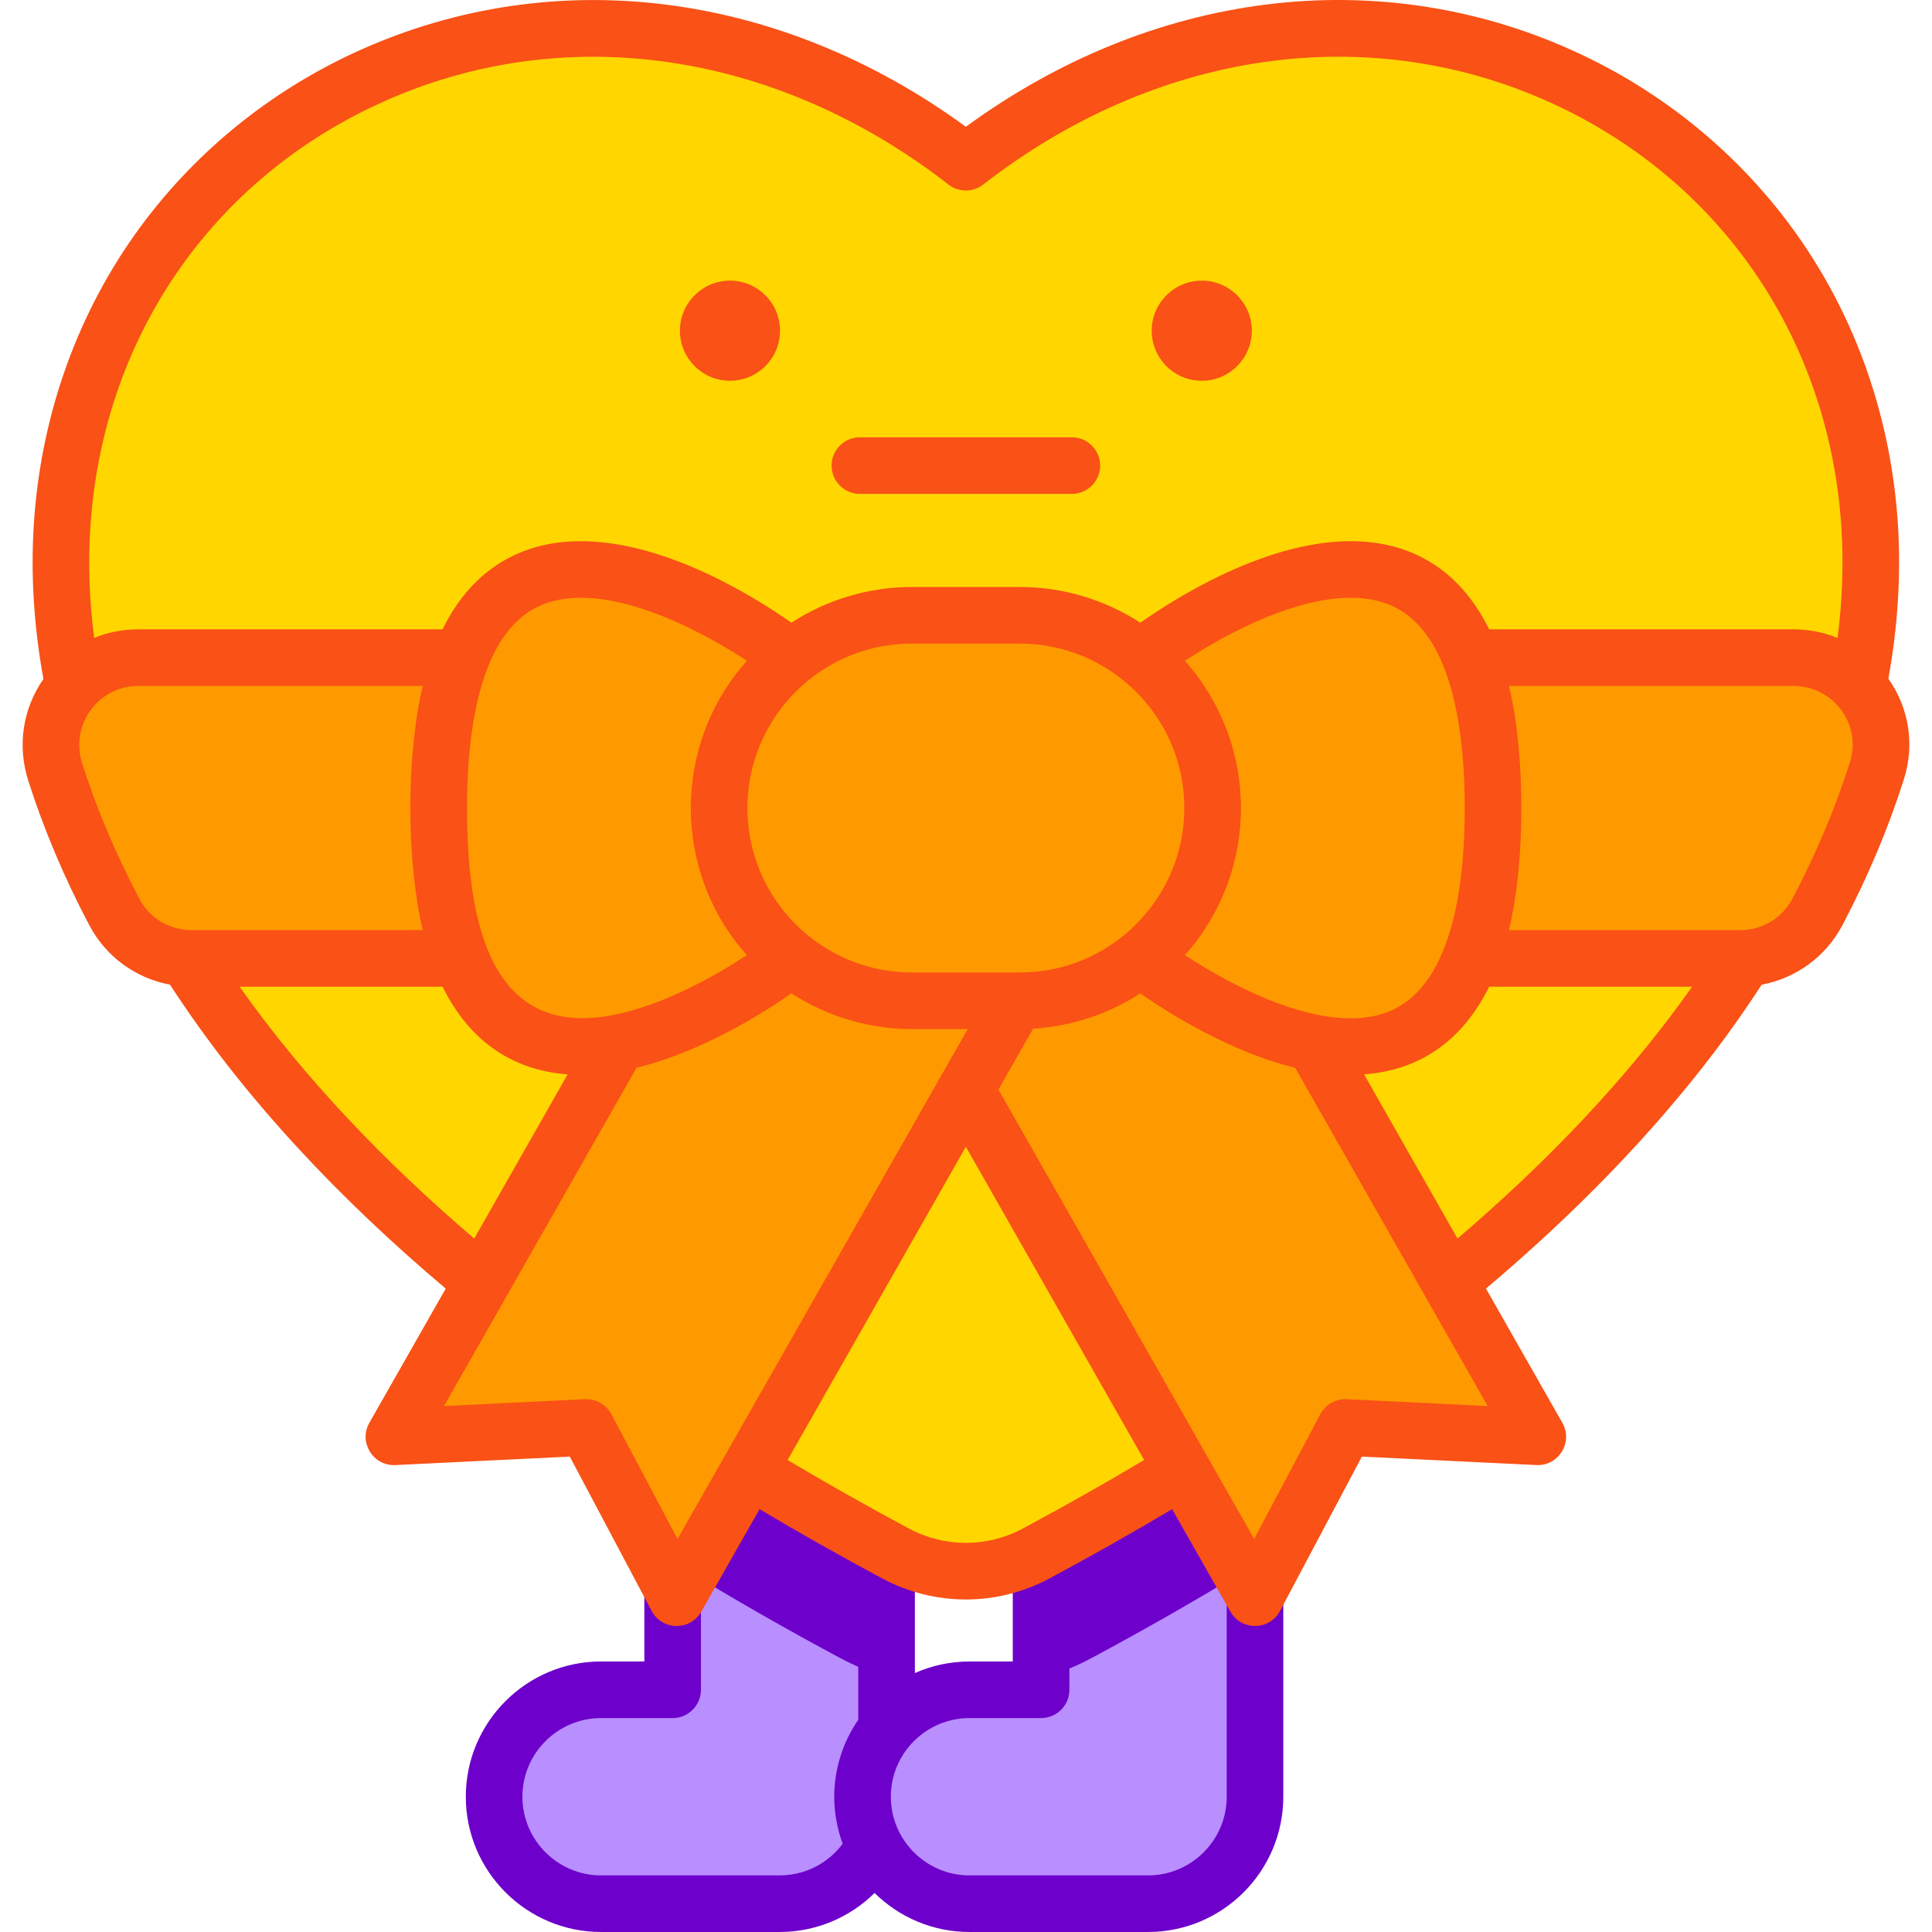 <svg id="Capa_1" enable-background="new 0 0 512 512" height="512" viewBox="0 0 512 512" width="512" xmlns="http://www.w3.org/2000/svg"><g><path d="m234.952 410.393c-12.637-6.822-24.77-13.765-36.373-20.827l-19.26 33.842-1.058-1.996v26.398h-18.97c-15.655 0-28.346 12.691-28.346 28.346s12.691 28.345 28.346 28.345h47.315c10.947 0 20.439-6.21 25.161-15.296-2.03-3.907-3.185-8.342-3.185-13.049 0-6.789 2.389-13.018 6.369-17.899v-47.864z" fill="#b98eff"/><path d="m313.343 389.568c-11.933 7.263-24.417 14.401-37.445 21.409v36.833h-18.969c-15.655 0-28.346 12.691-28.346 28.346s12.691 28.345 28.346 28.345h47.315c15.655 0 28.345-12.691 28.345-28.345v-52.771z" fill="#b98eff"/><path d="m198.58 389.566-15.514 27.259c12.634 7.67 25.906 15.24 39.474 22.51 3.967 2.125 8.129 3.857 12.412 5.19v-34.13c-12.637-6.824-24.769-13.766-36.372-20.829z" fill="#6d00ca"/><path d="m313.343 389.568c-11.933 7.263-24.417 14.401-37.445 21.409v33.873c4.663-1.371 9.19-3.213 13.483-5.515 13.557-7.262 26.83-14.832 39.475-22.508z" fill="#6d00ca"/><path d="m332.589 415.885c-4.142 0-7.499 3.358-7.499 7.499v52.771c0 11.495-9.352 20.846-20.846 20.846h-47.315c-11.504 0-20.847-9.373-20.847-20.846 0-11.495 9.356-20.846 20.847-20.846h18.969c4.142 0 7.499-3.358 7.499-7.499v-33.833c0-4.142-3.357-7.499-7.499-7.499s-7.499 3.358-7.499 7.499v26.334h-11.47c-5.15 0-10.047 1.101-14.477 3.065v-29.982c0-4.142-3.357-7.499-7.499-7.499s-7.499 3.358-7.499 7.499v42.369c-4.081 5.884-6.37 13.074-6.37 20.393 0 4.163.768 8.507 2.236 12.457-3.9 5.243-10.046 8.388-16.713 8.388h-47.316c-11.494 0-20.846-9.351-20.846-20.846s9.352-20.846 20.846-20.846h18.97c4.142 0 7.499-3.358 7.499-7.499v-26.398c0-4.142-3.357-7.499-7.499-7.499s-7.499 3.358-7.499 7.499v18.898h-11.471c-19.765 0-35.845 16.08-35.845 35.845s16.08 35.845 35.845 35.845h47.316c9.607 0 18.568-3.81 25.168-10.338 6.476 6.387 15.361 10.338 25.154 10.338h47.315c19.765 0 35.845-16.08 35.845-35.845v-52.771c-.001-4.141-3.358-7.499-7.5-7.499z" fill="#6d00ca"/><path d="m241.645 265.215c-12.087 0-23.185-4.207-31.932-11.224 0 0-22.815 17.91-45.899 22.378l-59.416 104.399 51.001-2.472 23.92 45.112 90.031-158.193z" fill="#f90"/><path d="m302.216 253.991c-8.747 7.017-19.846 11.224-31.932 11.224h-.933l-13.39 23.528 76.641 134.665 23.92-45.112 51.001 2.472-59.417-104.401c-23.081-4.47-45.89-22.376-45.89-22.376z" fill="#f90"/><path d="m163.809 276.378c-16.474 3.189-33.081-.477-41.635-22.388h-71.429c-.432 0-.861-.02-1.289-.044 4.322 6.852 9.049 13.668 14.185 20.428 17.113 22.523 38.541 44.353 64.103 65.375z" fill="#ffd600"/><path d="m36.627 174.279h85.546c20.541-52.616 87.538-.001 87.54 0 8.747-7.017 19.846-11.224 31.932-11.224h28.639c12.087 0 23.185 4.207 31.932 11.224.002-.001 66.999-52.616 87.54 0h85.55c6.895 0 12.94 2.967 17.13 7.559 2.879-14.238 3.92-28.366 3.058-42.226-7.085-113.552-137.959-175.577-239.533-96.624-101.507-78.896-232.439-16.986-239.523 96.623-.866 13.876.178 28.021 3.064 42.276 4.16-4.622 10.186-7.608 17.125-7.608z" fill="#ffd600"/><path d="m461.185 253.991h-71.429c-8.555 21.914-25.168 25.578-41.644 22.386l36.068 63.375c25.561-21.023 46.989-42.853 64.102-65.377 5.137-6.76 9.865-13.576 14.188-20.428-.427.023-.855.044-1.285.044z" fill="#ffd600"/><path d="m255.961 288.743-57.381 100.823c12.34 7.511 25.255 14.892 38.765 22.13 11.658 6.244 25.575 6.254 37.233 0 13.511-7.237 26.426-14.618 38.766-22.128z" fill="#ffd600"/><g fill="#f90"><path d="m116.256 214.135c0-17.361 2.199-30.33 5.918-39.856h-85.547c-15.72 0-26.767 15.31-22.002 30.29 3.946 12.406 9.185 24.819 15.685 37.145 3.991 7.568 11.878 12.277 20.434 12.277h71.429c-3.718-9.526-5.917-22.495-5.917-39.856z"/><path d="m475.306 174.279h-85.55c3.719 9.526 5.918 22.495 5.918 39.856s-2.199 30.33-5.918 39.856h71.429c8.556 0 16.443-4.709 20.434-12.277 6.565-12.45 11.844-24.989 15.804-37.519 4.686-14.832-6.562-29.916-22.117-29.916z"/><path d="m190.565 214.135c0-16.124 7.479-30.495 19.148-39.856-.002-.002-93.457-73.4-93.457 39.856 0 113.257 93.457 39.856 93.457 39.856-11.669-9.362-19.148-23.732-19.148-39.856z"/><path d="m302.216 174.279c11.669 9.361 19.148 23.732 19.148 39.856 0 16.124-7.479 30.494-19.148 39.856s93.457 73.401 93.457-39.856c.001-113.256-93.455-39.858-93.457-39.856z"/><path d="m270.284 163.054h-28.639c-28.211 0-51.08 22.869-51.08 51.08 0 28.211 22.869 51.08 51.08 51.08h28.639c28.211 0 51.08-22.869 51.08-51.08 0-28.21-22.869-51.08-51.08-51.08z"/></g><circle cx="318.478" cy="87.639" fill="#f95116" r="13.264"/><g fill="#f95116"><path d="m500.432 179.855c2.502-13.742 3.373-27.42 2.546-40.71-1.751-28.071-10.982-54.646-26.694-76.851-14.998-21.196-35.587-38.112-59.54-48.92-51.821-23.384-111.52-15.769-160.784 20.223-49.26-35.987-108.965-43.595-160.796-20.205-23.948 10.807-44.53 27.718-59.523 48.905-15.709 22.2-24.937 48.774-26.688 76.848-.83 13.317.045 27.023 2.558 40.792-5.492 7.906-6.972 17.663-4.033 26.905 4.07 12.793 9.52 25.703 16.199 38.37 4.396 8.337 12.296 14.037 21.376 15.737 19.587 30.192 45.235 57.057 73.068 80.545l-20.241 35.565c-2.913 5.117.958 11.479 6.881 11.2l46.243-2.242 21.69 40.903c2.771 5.227 10.22 5.332 13.143.196l15.461-27.167c10.506 6.251 21.406 12.411 32.505 18.356 13.864 7.426 30.433 7.447 44.314 0 11.108-5.95 22.007-12.108 32.505-18.355l15.461 27.165c2.926 5.142 10.376 5.025 13.143-.196l21.69-40.903 46.243 2.242c5.888.298 9.807-6.059 6.881-11.2l-20.24-35.564c23.864-20.139 44.182-41.171 60.452-62.584 4.473-5.887 8.694-11.916 12.617-17.961 9.082-1.698 16.985-7.399 21.382-15.738 6.746-12.791 12.236-25.831 16.321-38.757 2.882-9.118 1.363-18.774-4.14-26.599zm-476.51-39.777c3.138-50.308 32.076-92.556 77.411-113.015 48.3-21.797 104.384-13.629 150.025 21.845 2.707 2.104 6.498 2.104 9.204 0 45.647-35.479 101.722-43.653 150.012-21.863 45.347 20.462 74.295 62.718 77.433 113.032.589 9.472.238 19.179-1.043 28.979-3.648-1.49-7.683-2.277-11.659-2.277h-80.657c-5.597-11.394-14.474-19.558-26.863-22.311-21.451-4.857-47.494 7.941-65.599 20.549-9.658-6.266-20.838-9.462-31.903-9.462h-28.639c-11.444 0-22.606 3.424-31.903 9.462-21.265-14.803-52.678-29.375-75.512-16.836-.007.004-.015.008-.022.012-7.096 3.899-12.765 10.111-16.928 18.586h-80.652c-4.024 0-8.087.8-11.666 2.271-1.279-9.797-1.629-19.501-1.039-28.972zm290.057 35.042c14.802-9.697 39.932-22.121 55.734-14.186 0 0 .001 0 .001.001 15.949 8.017 18.459 35.385 18.459 53.2 0 19.61-2.97 48.664-21.761 54.537-.014.004-.027.009-.041.013-15.834 4.921-38.431-6.435-52.366-15.568 9.575-10.701 14.858-24.596 14.858-38.982.001-14.416-5.294-28.312-14.884-39.015zm-.114 39.015c0 23.819-19.35 43.581-43.581 43.581-6.563 0-19.972 0-28.639 0-24.029 0-43.58-19.562-43.58-43.581 0-23.816 19.35-43.581 43.58-43.581h28.639c23.796 0 43.581 19.334 43.581 43.581zm-115.936 38.988c-8.078 5.301-21.881 13.239-35.539 15.883-.038.007-.075.02-.112.028-31.514 6.031-38.522-22.876-38.522-54.9 0-17.85 2.528-45.191 18.459-53.2 0 0 .001 0 .001-.001 15.788-7.931 40.936 4.493 55.734 14.186-9.66 10.782-14.884 24.702-14.884 39.015 0 14.144 5.119 28.102 14.863 38.989zm-147.185-6.632c-5.635 0-11.031-3.024-13.801-8.275-6.266-11.885-11.371-23.97-15.172-35.92-3.254-10.228 4.291-20.518 14.855-20.518h75.411c-4.419 18.58-4.35 46.427 0 64.713zm12.759 14.999h53.786c6.756 13.655 17.647 22.052 33.143 23.231-2.151 3.78-22.465 39.474-24.761 43.508-23.101-19.727-44.884-42.198-62.168-66.739zm128.558 124.367c-.002.004-.004.009-.007.013l-12.502 21.967-17.528-33.054c-1.354-2.554-4.066-4.117-6.989-3.977l-37.37 1.811c5.844-10.268 20.95-36.809 51.016-89.639 14.143-3.449 29.268-11.504 41.062-19.724 9.775 6.345 21.01 9.461 31.901 9.461h14.808l-7.011 12.318c0 .001-.001.002-.001.003zm78.971 19.23c-9.43 5.058-20.7 5.057-30.146-.002-10.988-5.886-21.779-11.982-32.169-18.169l47.243-83.011 47.245 83.012c-10.381 6.183-21.172 12.277-32.173 18.17zm123.224-32.47-37.37-1.811c-2.874-.14-5.626 1.408-6.989 3.977l-17.528 33.054-67.78-119.095 9.182-16.133c10.037-.607 19.868-3.81 28.414-9.356 11.788 8.22 26.861 16.26 41.053 19.723 23.403 41.121 43.712 76.804 51.018 89.641zm48.055-102.78c-15.123 19.904-33.957 39.518-56.058 58.394-7.427-13.05-17.343-30.473-24.762-43.509 5.101-.39 9.997-1.56 14.543-3.77 8.519-4.141 14.47-11.106 18.608-19.462h53.779c-1.977 2.804-4.017 5.592-6.11 8.347zm47.961-67.901c-3.815 12.073-8.958 24.28-15.286 36.28-2.7 5.119-8.009 8.275-13.801 8.275h-61.294c1.869-7.857 3.282-18.716 3.282-32.356 0-10.443-.866-22.2-3.282-32.357h75.415c10.535 0 18.115 10.188 14.966 20.158z"/><path d="m227.879 130.887h56.172c4.142 0 7.499-3.358 7.499-7.499 0-4.142-3.357-7.499-7.499-7.499h-56.172c-4.142 0-7.499 3.358-7.499 7.499-.001 4.141 3.356 7.499 7.499 7.499z"/></g><circle cx="193.451" cy="87.639" fill="#f95116" r="13.264"/></g></svg>